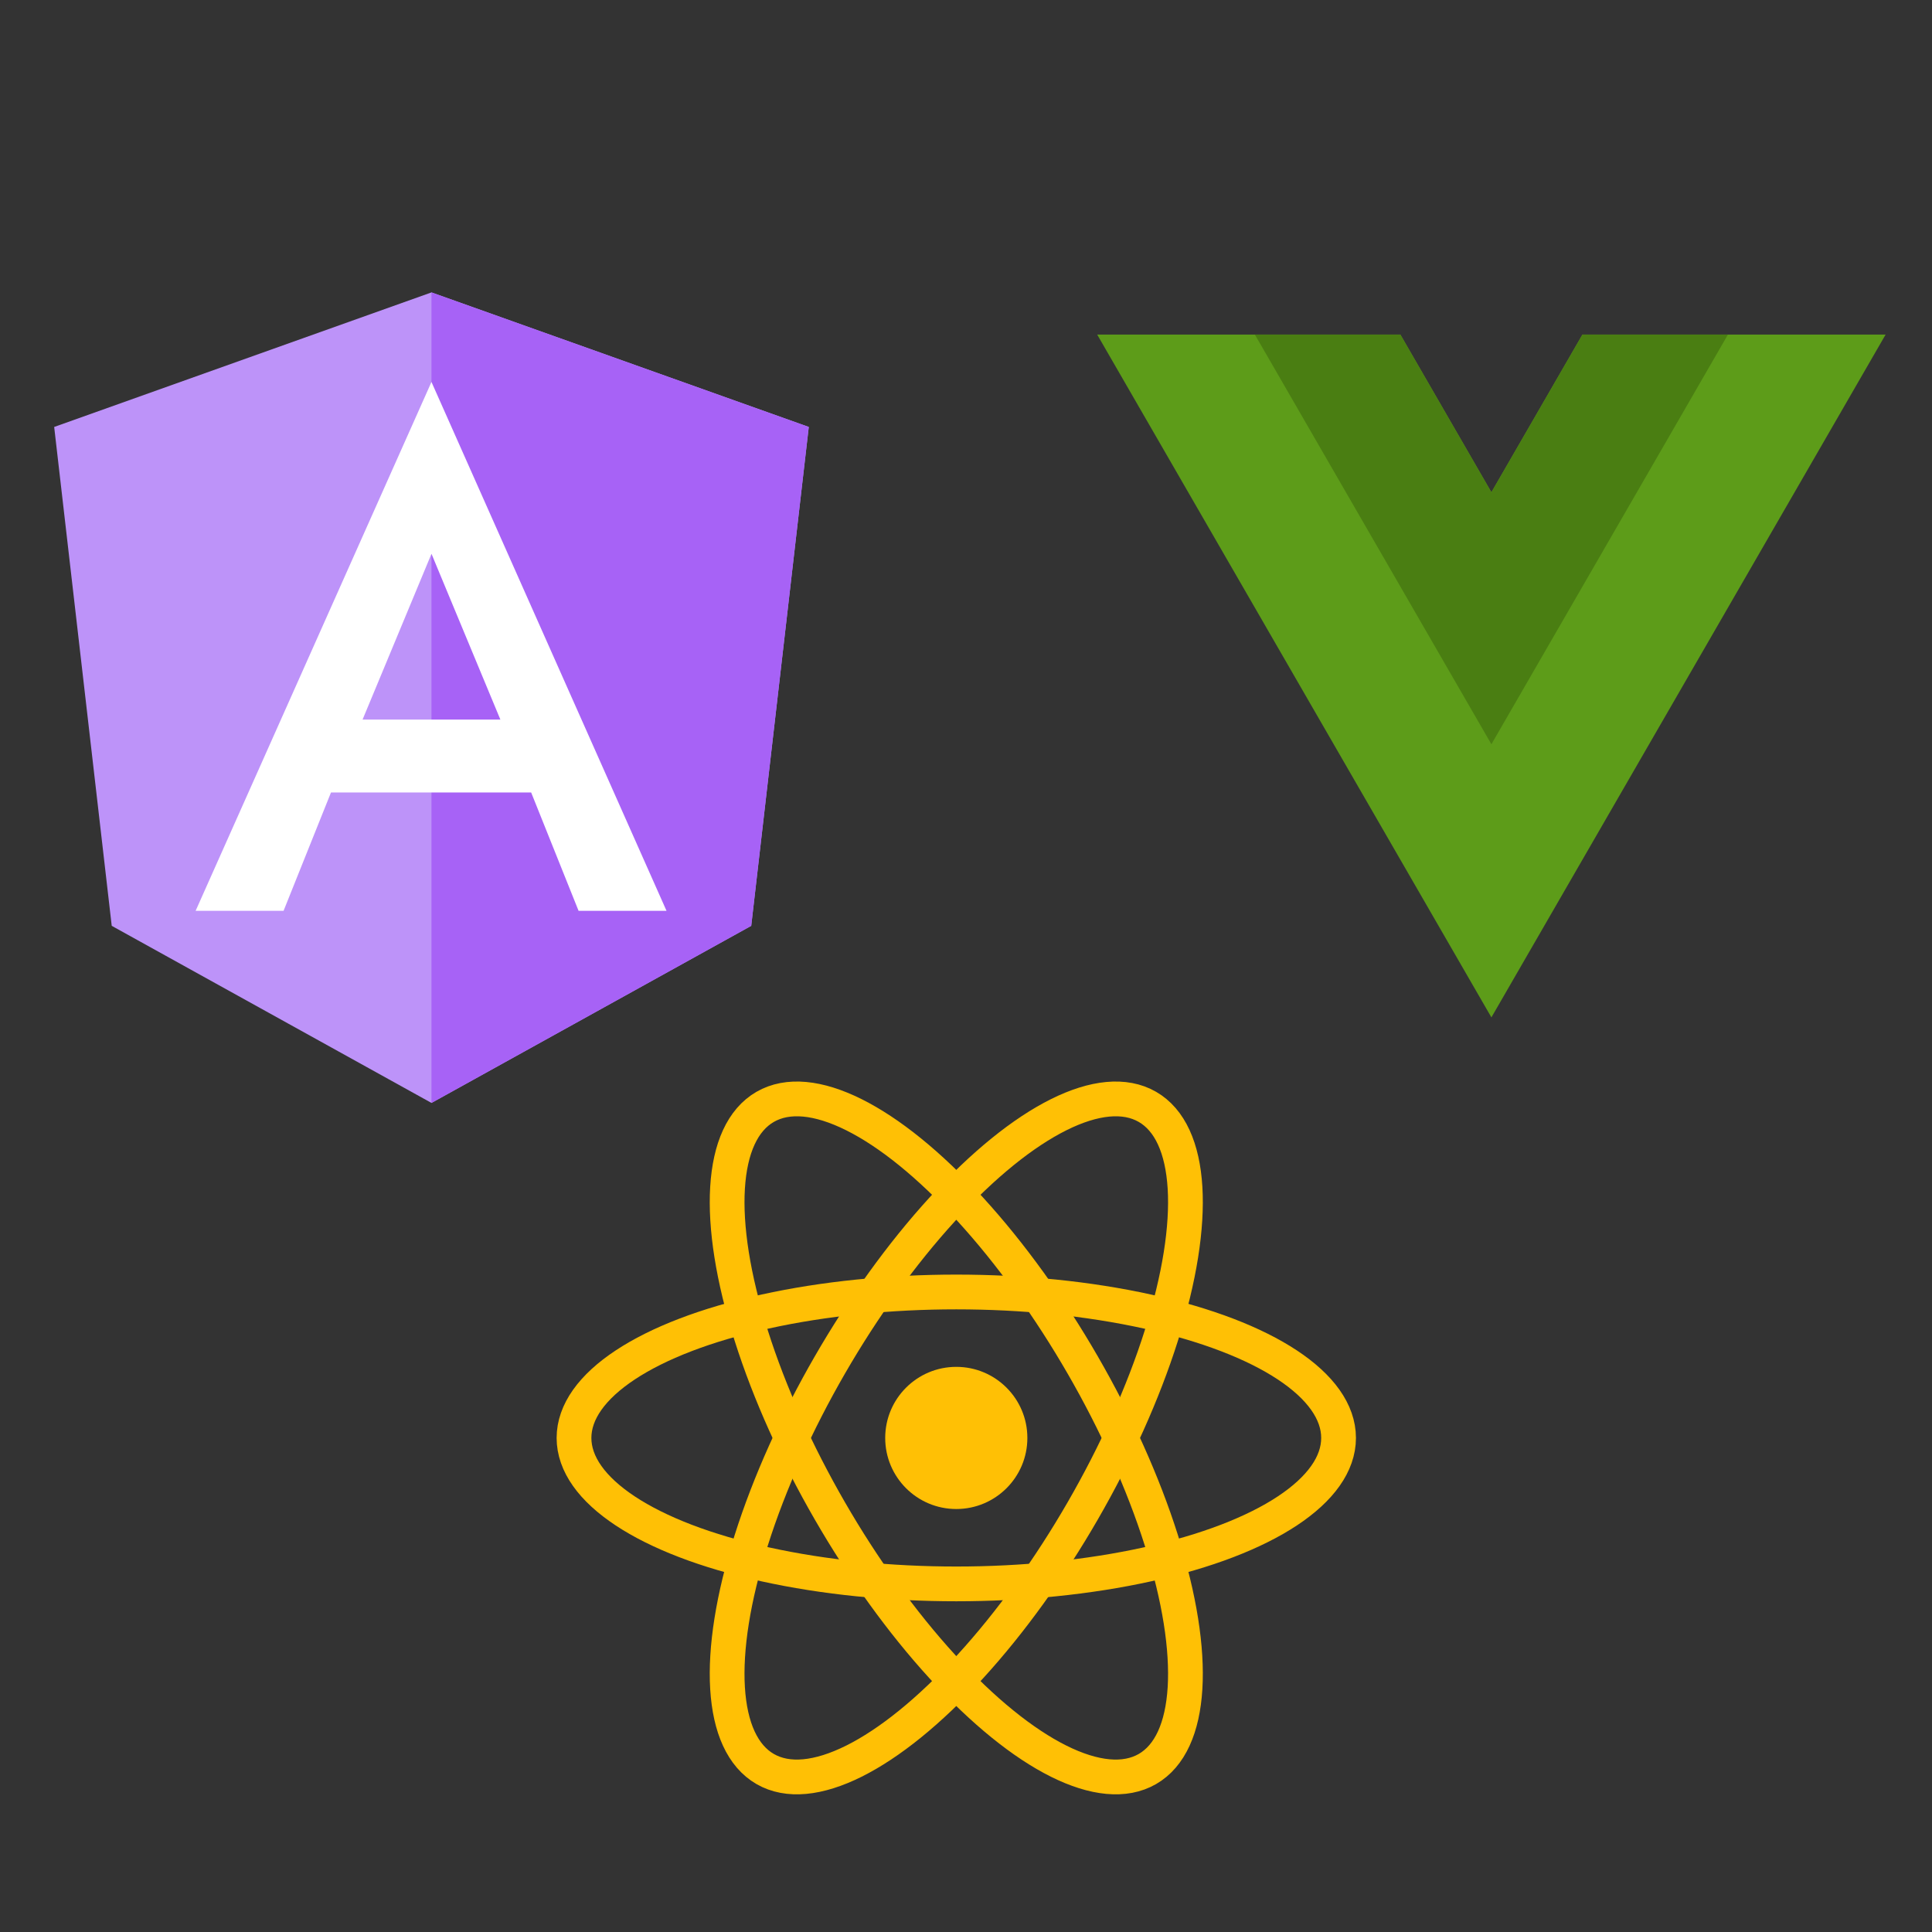<?xml version="1.0" encoding="UTF-8" standalone="no"?>
<!-- Created with Inkscape (http://www.inkscape.org/) -->

<svg
   width="200"
   height="200"
   viewBox="0 0 52.917 52.917"
   version="1.1"
   id="svg2017"
   xml:space="preserve"
   inkscape:version="1.2.2 (b0a8486541, 2022-12-01)"
   sodipodi:docname="angular_react_vue.svg"
   xmlns:inkscape="http://www.inkscape.org/namespaces/inkscape"
   xmlns:sodipodi="http://sodipodi.sourceforge.net/DTD/sodipodi-0.dtd"
   xmlns="http://www.w3.org/2000/svg"
   xmlns:svg="http://www.w3.org/2000/svg"><rect x="0" y="0" width="52.917" height="52.917" fill="#333333" stroke="none"/><sodipodi:namedview
     id="namedview2019"
     pagecolor="#ffffff"
     bordercolor="#666666"
     borderopacity="1.0"
     inkscape:showpageshadow="2"
     inkscape:pageopacity="0.0"
     inkscape:pagecheckerboard="0"
     inkscape:deskcolor="#d1d1d1"
     inkscape:document-units="mm"
     showgrid="false"
     showguides="true"
     inkscape:zoom="1.1893044"
     inkscape:cx="180.77794"
     inkscape:cy="-49.608831"
     inkscape:window-width="1920"
     inkscape:window-height="1081"
     inkscape:window-x="1920"
     inkscape:window-y="32"
     inkscape:window-maximized="1"
     inkscape:current-layer="g6959" /><defs
     id="defs2014" /><g
     inkscape:label="Ebene 1"
     inkscape:groupmode="layer"
     id="layer1"><g
       id="g3013"
       transform="matrix(0.048,0,0,0.048,70.362,19.781)" /><g
       id="g4268"
       transform="matrix(0.111,0,0,0.111,-2.057,4.679)">
	<polygon
   class="st0"
   points="125,230 203.9,186.3 218.1,63.2 125,30 31.9,63.2 46.1,186.3 "
   id="polygon4262"
   style="fill:#bd93f9;fill-opacity:1" />
	<polygon
   class="st1"
   points="125,153.4 125,230 203.9,186.3 218.1,63.2 125,30 125,52.2 125,52.1 "
   id="polygon4264"
   style="fill:#a762f6;fill-opacity:1" />
	<path
   class="st2"
   d="M 125,52.1 66.8,182.6 v 0 h 21.7 v 0 l 11.7,-29.2 h 49.4 l 11.7,29.2 v 0 H 183 v 0 z m 17,83.3 h -34 l 17,-40.9 z"
   id="path4266"
   style="fill:#ffffff" />
</g><g
       id="g6554"
       transform="matrix(3.592,0,0,3.592,-139.37,19.327)"><circle
         cx="46.092"
         cy="5.584"
         r="0.542"
         fill="#61dafb"
         id="circle5231"
         style="fill:#ffc005;fill-opacity:1;stroke-width:0.265" /><g
         stroke="#61dafb"
         stroke-width="1"
         fill="none"
         id="g5239"
         transform="matrix(0.265,0,0,0.265,46.092,5.584)"
         style="stroke:#ffc005;stroke-opacity:1"><ellipse
           rx="11"
           ry="4.2"
           id="ellipse5233"
           cx="0"
           cy="0"
           style="stroke:#ffc005;stroke-opacity:1" /><ellipse
           rx="11"
           ry="4.2"
           transform="rotate(60)"
           id="ellipse5235"
           cx="0"
           cy="0"
           style="stroke:#ffc005;stroke-opacity:1" /><ellipse
           rx="11"
           ry="4.2"
           transform="rotate(120)"
           id="ellipse5237"
           cx="0"
           cy="0"
           style="stroke:#ffc005;stroke-opacity:1" /></g></g><g
       transform="matrix(0.11,0,0,-0.11,21.532,36.042)"
       id="g6959"><g
         id="g9023"
         transform="translate(20.219,9.338)"><g
           transform="translate(178.06,235.01)"
           id="g6953"
           style="fill:#5d9c19;fill-opacity:1"><path
             d="M 0,0 -22.669,-39.264 -45.338,0 h -75.491 L -22.669,-170.02 75.491,0 Z"
             fill="#41b883"
             id="path6951"
             style="fill:#5d9c19;fill-opacity:1" /></g><g
           transform="translate(178.06,235.01)"
           id="g6957"
           style="fill:#4a7e12;fill-opacity:1"><path
             d="M 0,0 -22.669,-39.264 -45.338,0 H -81.565 L -22.669,-102.01 36.227,0 Z"
             fill="#34495e"
             id="path6955"
             style="fill:#4a7e12;fill-opacity:1" /></g></g></g></g></svg>
